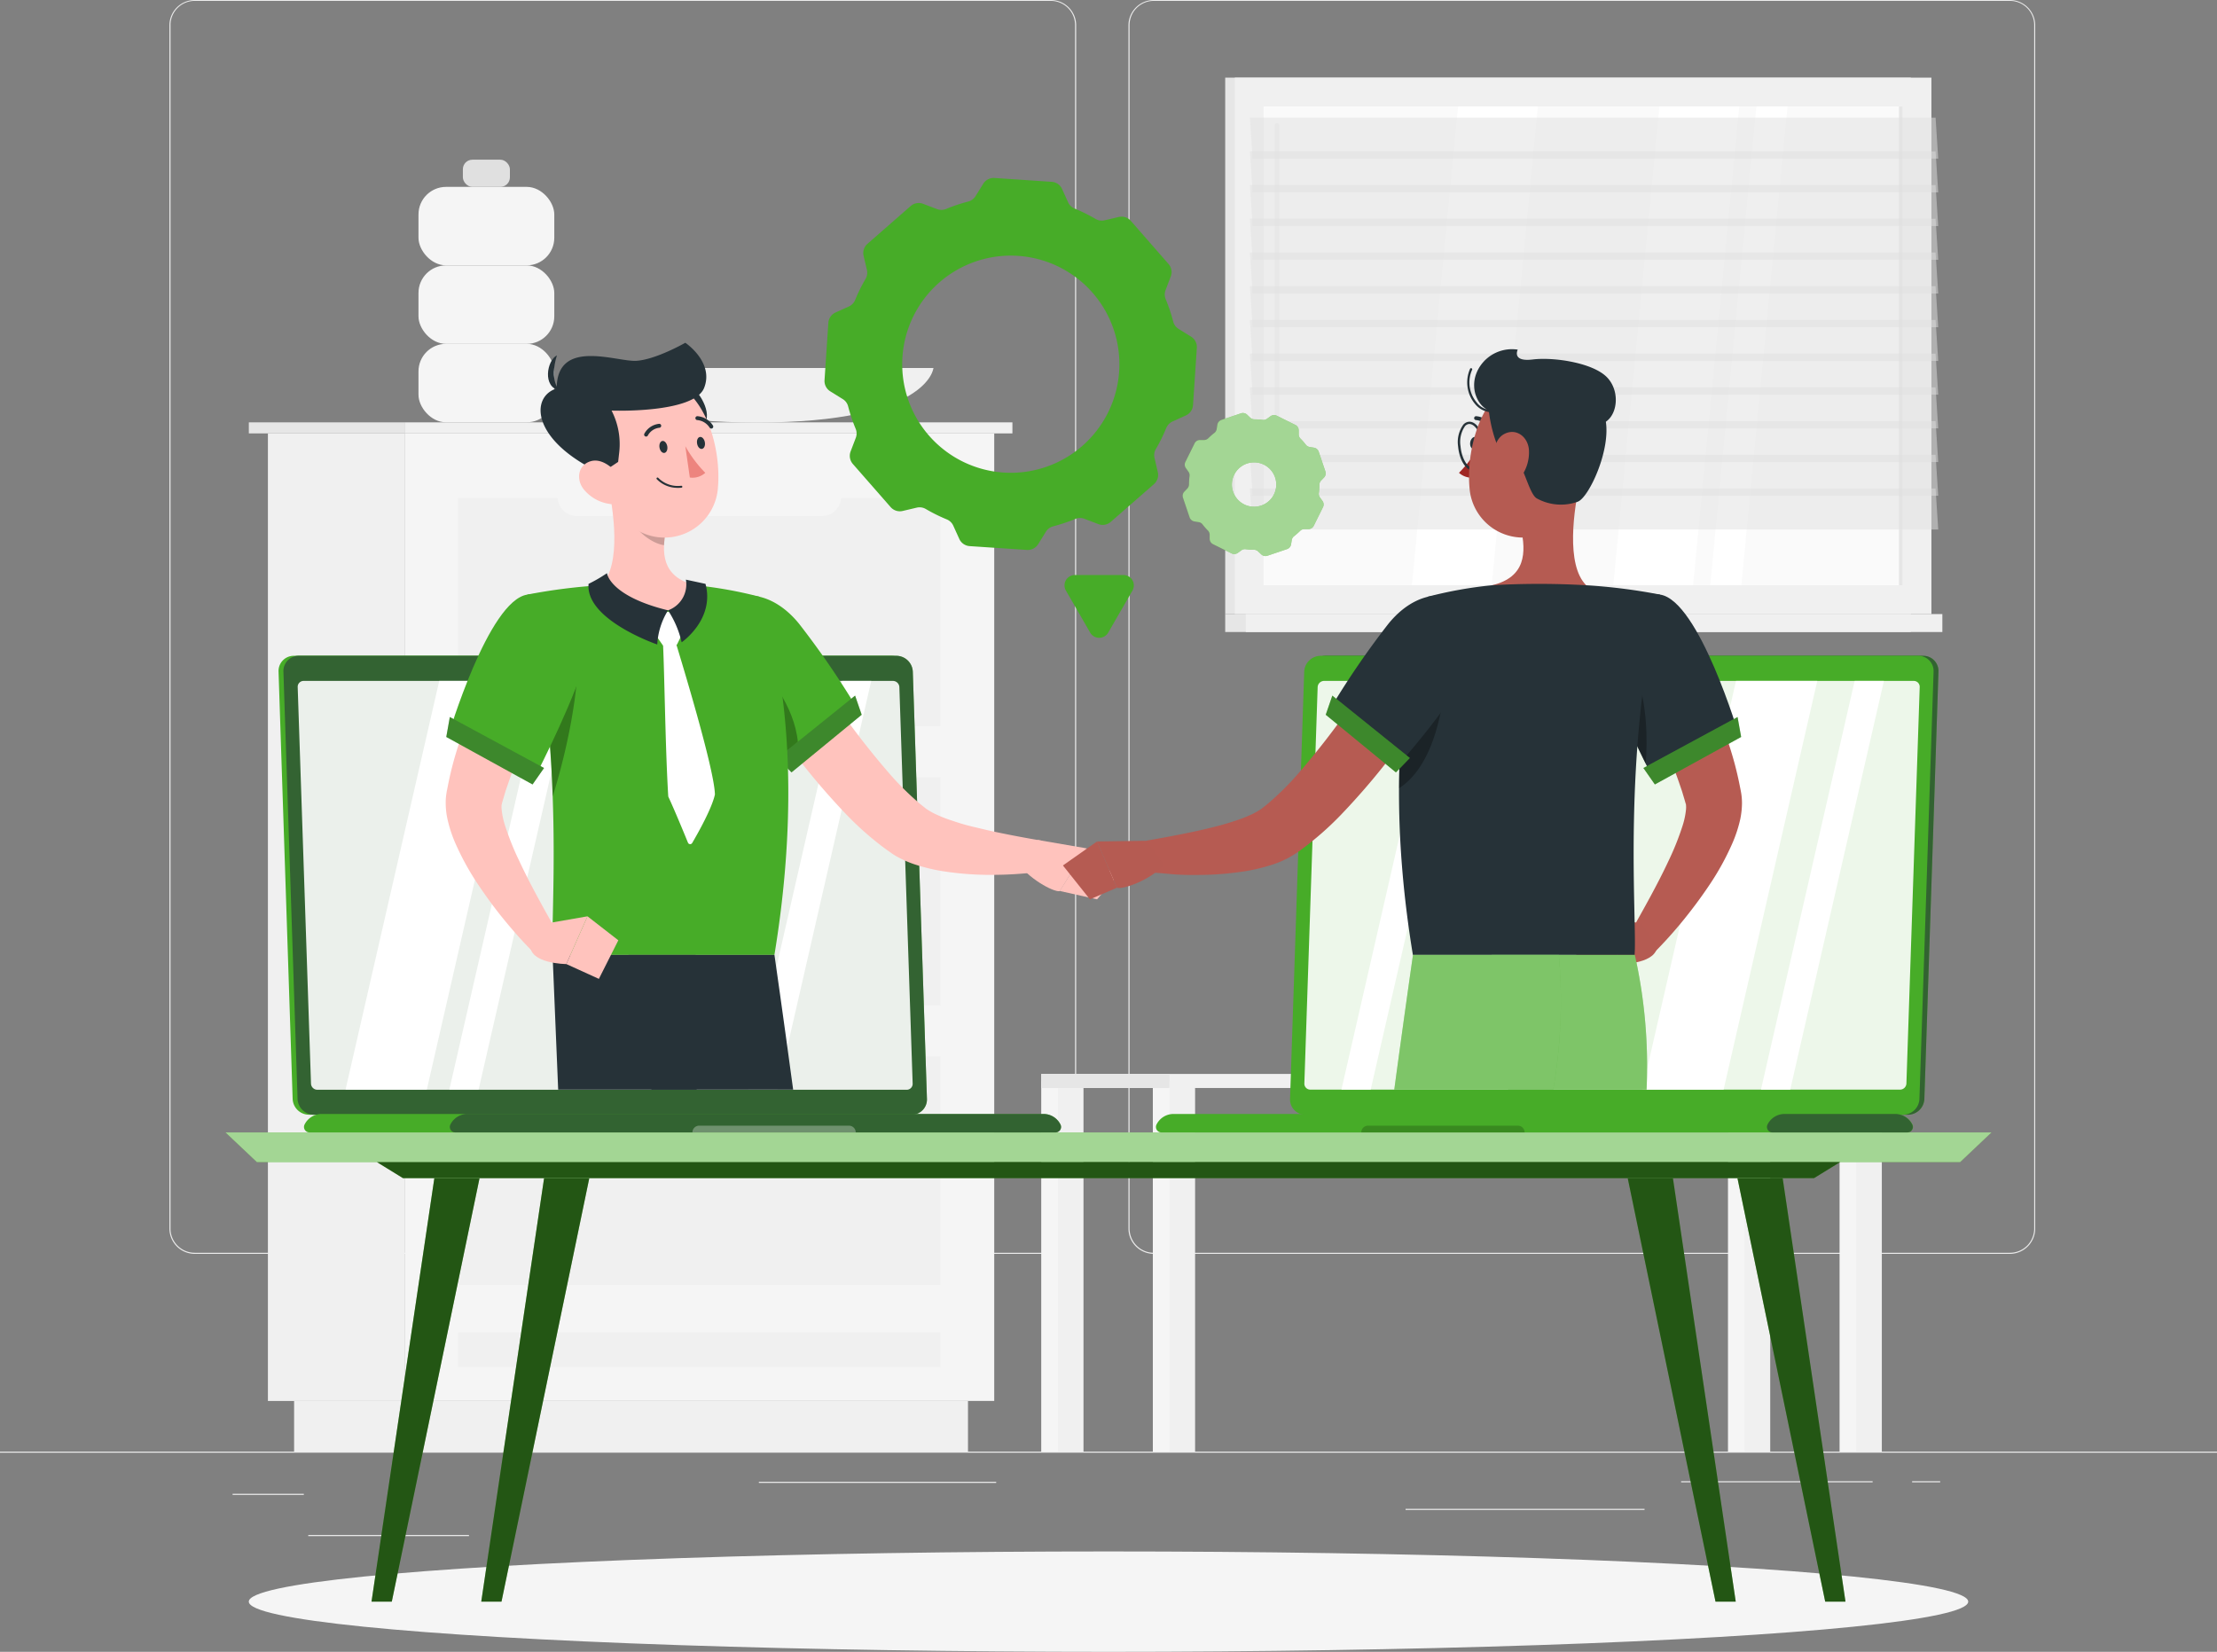<svg xmlns="http://www.w3.org/2000/svg" width="387.57" height="288.786" viewBox="0 0 387.57 288.786">
  <rect x="0" y="0" width="387.57" height="288.786" fill="#808080" stroke="none"/>
  <g id="Live_collaboration-rafiki" data-name="Live collaboration-rafiki" transform="translate(0 -55)">
    <g id="freepik--background-complete--inject-35" transform="translate(0 55)">
      <rect id="Rectangle_6769" data-name="Rectangle 6769" width="387.57" height="0.194" transform="translate(0 253.781)" fill="#ebebeb"/>
      <rect id="Rectangle_6770" data-name="Rectangle 6770" width="12.449" height="0.194" transform="translate(40.664 261.16)" fill="#ebebeb"/>
      <rect id="Rectangle_6771" data-name="Rectangle 6771" width="41.493" height="0.194" transform="translate(132.658 259.06)" fill="#ebebeb"/>
      <rect id="Rectangle_6772" data-name="Rectangle 6772" width="28.099" height="0.194" transform="translate(53.888 268.361)" fill="#ebebeb"/>
      <rect id="Rectangle_6773" data-name="Rectangle 6773" width="33.478" height="0.194" transform="translate(293.887 258.959)" fill="#ebebeb"/>
      <rect id="Rectangle_6774" data-name="Rectangle 6774" width="4.907" height="0.194" transform="translate(334.272 258.959)" fill="#ebebeb"/>
      <rect id="Rectangle_6775" data-name="Rectangle 6775" width="41.772" height="0.194" transform="translate(245.72 263.788)" fill="#ebebeb"/>
      <path id="Path_51642" data-name="Path 51642" d="M192.3,274.21H42.628a4.426,4.426,0,0,1-4.418-4.426V59.387A4.426,4.426,0,0,1,42.628,55H192.3a4.426,4.426,0,0,1,4.426,4.426V269.784A4.426,4.426,0,0,1,192.3,274.21ZM42.628,55.155A4.232,4.232,0,0,0,38.4,59.387v210.4a4.232,4.232,0,0,0,4.225,4.232H192.3a4.24,4.24,0,0,0,4.232-4.232V59.387a4.24,4.24,0,0,0-4.232-4.232Z" transform="translate(-8.592 -55)" fill="#ebebeb"/>
      <path id="Path_51643" data-name="Path 51643" d="M408.606,274.21H258.926a4.434,4.434,0,0,1-4.426-4.426V59.387A4.434,4.434,0,0,1,258.926,55h149.68a4.426,4.426,0,0,1,4.411,4.387v210.4A4.426,4.426,0,0,1,408.606,274.21ZM258.926,55.155a4.24,4.24,0,0,0-4.232,4.232v210.4a4.24,4.24,0,0,0,4.232,4.232h149.68a4.24,4.24,0,0,0,4.232-4.232V59.387a4.24,4.24,0,0,0-4.232-4.232Z" transform="translate(-57.227 -55)" fill="#ebebeb"/>
      <rect id="Rectangle_6776" data-name="Rectangle 6776" width="5.147" height="64.794" transform="translate(302.08 188.987)" fill="#f5f5f5"/>
      <rect id="Rectangle_6777" data-name="Rectangle 6777" width="4.48" height="64.794" transform="translate(304.987 188.987)" fill="#f0f0f0"/>
      <rect id="Rectangle_6778" data-name="Rectangle 6778" width="5.147" height="64.794" transform="translate(182.026 188.987)" fill="#f5f5f5"/>
      <rect id="Rectangle_6779" data-name="Rectangle 6779" width="4.48" height="64.794" transform="translate(184.933 188.987)" fill="#f0f0f0"/>
      <rect id="Rectangle_6780" data-name="Rectangle 6780" width="5.147" height="64.794" transform="translate(321.59 188.987)" fill="#f5f5f5"/>
      <rect id="Rectangle_6781" data-name="Rectangle 6781" width="4.48" height="64.794" transform="translate(324.497 188.987)" fill="#f0f0f0"/>
      <rect id="Rectangle_6782" data-name="Rectangle 6782" width="5.147" height="64.794" transform="translate(201.537 188.987)" fill="#f5f5f5"/>
      <rect id="Rectangle_6783" data-name="Rectangle 6783" width="146.943" height="2.457" transform="translate(328.977 190.212) rotate(180)" fill="#f0f0f0"/>
      <rect id="Rectangle_6784" data-name="Rectangle 6784" width="22.417" height="2.457" transform="translate(204.443 190.212) rotate(180)" fill="#e6e6e6"/>
      <rect id="Rectangle_6785" data-name="Rectangle 6785" width="4.48" height="64.794" transform="translate(204.443 188.987)" fill="#f0f0f0"/>
      <rect id="Rectangle_6786" data-name="Rectangle 6786" width="13.898" height="47.191" transform="translate(241.619 140.564)" fill="#ebebeb"/>
      <path id="Path_51644" data-name="Path 51644" d="M362.855,281.2H316.719L309.75,225.97h46.136Z" transform="translate(-69.65 -93.444)" fill="#e0e0e0"/>
      <path id="Path_51645" data-name="Path 51645" d="M365.914,281.2H318.259L311.29,225.97h47.656Z" transform="translate(-69.996 -93.444)" fill="#f0f0f0"/>
      <path id="Path_51646" data-name="Path 51646" d="M344.587,281.2H335.34l2.6-55.229h9.247Z" transform="translate(-75.404 -93.444)" fill="#fafafa"/>
      <path id="Path_51647" data-name="Path 51647" d="M358.3,281.2h-9.1l2.6-55.229h9.1Z" transform="translate(-78.521 -93.444)" fill="#fafafa"/>
      <rect id="Rectangle_6787" data-name="Rectangle 6787" width="119.86" height="93.784" transform="translate(214.187 13.573)" fill="#e6e6e6"/>
      <rect id="Rectangle_6788" data-name="Rectangle 6788" width="121.775" height="93.784" transform="translate(215.869 13.573)" fill="#f0f0f0"/>
      <rect id="Rectangle_6789" data-name="Rectangle 6789" width="119.86" height="3.139" transform="translate(214.187 107.357)" fill="#e6e6e6"/>
      <rect id="Rectangle_6790" data-name="Rectangle 6790" width="121.775" height="3.139" transform="translate(217.784 107.357)" fill="#f0f0f0"/>
      <rect id="Rectangle_6791" data-name="Rectangle 6791" width="83.715" height="111.706" transform="translate(332.613 18.603) rotate(90)" fill="#fafafa"/>
      <path id="Path_51648" data-name="Path 51648" d="M363.85,162.717l8.061-83.707h13.953L377.8,162.717Z" transform="translate(-81.815 -60.399)" fill="#fff"/>
      <path id="Path_51649" data-name="Path 51649" d="M318.43,162.717l8.061-83.707h13.953l-8.061,83.707Z" transform="translate(-71.602 -60.399)" fill="#fff"/>
      <path id="Path_51650" data-name="Path 51650" d="M287.89,135.184a.388.388,0,0,1-.38-.388V83.118a.388.388,0,0,1,.775,0V134.8a.388.388,0,0,1-.4.388Z" transform="translate(-64.649 -61.235)" fill="#f0f0f0"/>
      <path id="Path_51651" data-name="Path 51651" d="M385.71,162.717l8.061-83.707h5.441l-8.061,83.707Z" transform="translate(-86.731 -60.399)" fill="#fff"/>
      <rect id="Rectangle_6792" data-name="Rectangle 6792" width="83.715" height="0.636" transform="translate(332.613 18.611) rotate(90)" fill="#e6e6e6"/>
      <path id="Path_51652" data-name="Path 51652" d="M402.225,88.7H282.365l-.465-7.17H401.76Z" transform="translate(-63.388 -60.966)" fill="#e0e0e0" opacity="0.5"/>
      <path id="Path_51653" data-name="Path 51653" d="M402.225,103.91H282.365l-.465-7.17H401.76Z" transform="translate(-63.388 -64.386)" fill="#e0e0e0" opacity="0.5"/>
      <path id="Path_51654" data-name="Path 51654" d="M402.225,119.12H282.365l-.465-7.17H401.76Z" transform="translate(-63.388 -67.806)" fill="#e0e0e0" opacity="0.5"/>
      <path id="Path_51655" data-name="Path 51655" d="M402.225,134.33H282.365l-.465-7.17H401.76Z" transform="translate(-63.388 -71.226)" fill="#e0e0e0" opacity="0.5"/>
      <path id="Path_51656" data-name="Path 51656" d="M402.225,149.53H282.365l-.465-7.17H401.76Z" transform="translate(-63.388 -74.644)" fill="#e0e0e0" opacity="0.5"/>
      <path id="Path_51657" data-name="Path 51657" d="M402.225,164.74H282.365l-.465-7.17H401.76Z" transform="translate(-63.388 -78.064)" fill="#e0e0e0" opacity="0.5"/>
      <path id="Path_51658" data-name="Path 51658" d="M402.225,96.31H282.365l-.465-7.17H401.76Z" transform="translate(-63.388 -62.677)" fill="#e0e0e0" opacity="0.5"/>
      <path id="Path_51659" data-name="Path 51659" d="M402.225,111.51H282.365l-.465-7.17H401.76Z" transform="translate(-63.388 -66.095)" fill="#e0e0e0" opacity="0.5"/>
      <path id="Path_51660" data-name="Path 51660" d="M402.225,126.72H282.365l-.465-7.17H401.76Z" transform="translate(-63.388 -69.515)" fill="#e0e0e0" opacity="0.5"/>
      <path id="Path_51661" data-name="Path 51661" d="M402.225,141.93H282.365l-.465-7.17H401.76Z" transform="translate(-63.388 -72.935)" fill="#e0e0e0" opacity="0.5"/>
      <path id="Path_51662" data-name="Path 51662" d="M402.225,157.14H282.365l-.465-7.17H401.76Z" transform="translate(-63.388 -76.355)" fill="#e0e0e0" opacity="0.5"/>
      <path id="Path_51663" data-name="Path 51663" d="M402.225,172.348H282.365l-.465-7.178H401.76Z" transform="translate(-63.388 -79.773)" fill="#e0e0e0" opacity="0.5"/>
      <rect id="Rectangle_6793" data-name="Rectangle 6793" width="23.743" height="13.72" rx="4.82" transform="translate(96.9 60.12) rotate(180)" fill="#f5f5f5"/>
      <rect id="Rectangle_6794" data-name="Rectangle 6794" width="23.743" height="13.72" rx="4.82" transform="translate(96.9 46.392) rotate(180)" fill="#f5f5f5"/>
      <rect id="Rectangle_6795" data-name="Rectangle 6795" width="8.224" height="4.752" rx="1.67" transform="translate(89.141 32.672) rotate(180)" fill="#e0e0e0"/>
      <rect id="Rectangle_6796" data-name="Rectangle 6796" width="23.743" height="13.72" rx="4.82" transform="translate(96.9 73.832) rotate(180)" fill="#f5f5f5"/>
      <path id="Path_51664" data-name="Path 51664" d="M192.578,138s-.775,9.534-30.92,9.534S130.73,138,130.73,138Z" transform="translate(-29.396 -73.663)" fill="#f0f0f0"/>
      <rect id="Rectangle_6797" data-name="Rectangle 6797" width="23.89" height="169.159" transform="translate(46.834 75.77)" fill="#f0f0f0"/>
      <rect id="Rectangle_6798" data-name="Rectangle 6798" width="117.806" height="8.852" transform="translate(51.415 244.929)" fill="#f0f0f0"/>
      <rect id="Rectangle_6799" data-name="Rectangle 6799" width="103.086" height="169.159" transform="translate(173.81 244.921) rotate(180)" fill="#f5f5f5"/>
      <rect id="Rectangle_6800" data-name="Rectangle 6800" width="84.304" height="39.92" transform="translate(164.415 175.794) rotate(180)" fill="#f0f0f0"/>
      <rect id="Rectangle_6801" data-name="Rectangle 6801" width="84.304" height="39.92" transform="translate(164.415 224.62) rotate(180)" fill="#f0f0f0"/>
      <rect id="Rectangle_6802" data-name="Rectangle 6802" width="84.304" height="6.085" transform="translate(164.415 239.015) rotate(180)" fill="#f0f0f0"/>
      <path id="Path_51665" data-name="Path 51665" d="M171.968,232.429h-42.85a3.356,3.356,0,0,1-3.349-3.349h0a3.356,3.356,0,0,1,3.349-3.341h42.85a3.356,3.356,0,0,1,3.349,3.341h0a3.356,3.356,0,0,1-3.349,3.349Z" transform="translate(-28.281 -93.392)" fill="#f5f5f5"/>
      <rect id="Rectangle_6803" data-name="Rectangle 6803" width="84.304" height="39.92" transform="translate(164.415 126.976) rotate(180)" fill="#f0f0f0"/>
      <path id="Path_51666" data-name="Path 51666" d="M171.968,169.447h-42.85a3.356,3.356,0,0,1-3.349-3.349h0a3.356,3.356,0,0,1,3.349-3.349h42.85a3.356,3.356,0,0,1,3.349,3.349h0A3.356,3.356,0,0,1,171.968,169.447Z" transform="translate(-28.281 -79.229)" fill="#f5f5f5"/>
      <path id="Path_51667" data-name="Path 51667" d="M171.968,295.417h-42.85a3.356,3.356,0,0,1-3.349-3.349h0a3.356,3.356,0,0,1,3.349-3.349h42.85a3.356,3.356,0,0,1,3.349,3.349h0a3.356,3.356,0,0,1-3.349,3.349Z" transform="translate(-28.281 -107.554)" fill="#f5f5f5"/>
      <rect id="Rectangle_6804" data-name="Rectangle 6804" width="106.272" height="1.93" transform="translate(70.716 73.84)" fill="#f0f0f0"/>
      <rect id="Rectangle_6805" data-name="Rectangle 6805" width="27.223" height="1.93" transform="translate(70.724 75.77) rotate(180)" fill="#e6e6e6"/>
    </g>
    <g id="freepik--Shadow--inject-35" transform="translate(43.493 326.237)">
      <ellipse id="freepik--path--inject-35" cx="150.292" cy="8.775" rx="150.292" ry="8.775" fill="#f5f5f5"/>
    </g>
    <g id="freepik--Table--inject-35" transform="translate(39.424 252.979)">
      <path id="Path_51668" data-name="Path 51668" d="M354.1,315.6H56.348L50.86,310.41H359.583Z" transform="translate(-50.86 -310.41)" fill="#47ac28"/>
      <path id="Path_51669" data-name="Path 51669" d="M354.1,315.6H56.348L50.86,310.41H359.583Z" transform="translate(-50.86 -310.41)" fill="#fff" opacity="0.5"/>
      <path id="Path_51670" data-name="Path 51670" d="M336.241,319.908H89.56l-4.55-2.8H340.791Z" transform="translate(-58.539 -311.917)" fill="#47ac28"/>
      <path id="Path_51671" data-name="Path 51671" d="M336.241,319.908H89.56l-4.55-2.8H340.791Z" transform="translate(-58.539 -311.917)" opacity="0.5"/>
      <path id="Path_51672" data-name="Path 51672" d="M87.332,394.761H83.79L94.774,320.72h7.9Z" transform="translate(-58.265 -312.728)" fill="#47ac28"/>
      <path id="Path_51673" data-name="Path 51673" d="M87.332,394.761H83.79L94.774,320.72h7.9Z" transform="translate(-58.265 -312.728)" opacity="0.5"/>
      <path id="Path_51674" data-name="Path 51674" d="M112.075,394.761H108.54l10.984-74.041h7.9Z" transform="translate(-63.83 -312.728)" fill="#47ac28"/>
      <path id="Path_51675" data-name="Path 51675" d="M112.075,394.761H108.54l10.984-74.041h7.9Z" transform="translate(-63.83 -312.728)" opacity="0.5"/>
      <path id="Path_51676" data-name="Path 51676" d="M407.19,394.761h3.542L399.749,320.72h-7.9Z" transform="translate(-127.535 -312.728)" fill="#47ac28"/>
      <path id="Path_51677" data-name="Path 51677" d="M407.19,394.761h3.542L399.749,320.72h-7.9Z" transform="translate(-127.535 -312.728)" opacity="0.5"/>
      <path id="Path_51678" data-name="Path 51678" d="M382.448,394.761h3.535L375,320.72h-7.9Z" transform="translate(-121.97 -312.728)" fill="#47ac28"/>
      <path id="Path_51679" data-name="Path 51679" d="M382.448,394.761h3.535L375,320.72h-7.9Z" transform="translate(-121.97 -312.728)" opacity="0.5"/>
    </g>
    <g id="freepik--Gear--inject-35" transform="translate(144.14 86.11)">
      <path id="Path_51680" data-name="Path 51680" d="M215.662,95.139l10.007.674a2.132,2.132,0,0,1,1.814,1.256l1.054,2.325a2.139,2.139,0,0,0,1.155,1.1,28.952,28.952,0,0,1,3.643,1.806,2.155,2.155,0,0,0,1.55.248l2.511-.589a2.155,2.155,0,0,1,2.1.674l6.6,7.55a2.147,2.147,0,0,1,.388,2.178l-.915,2.4a2.147,2.147,0,0,0,.039,1.6,29.223,29.223,0,0,1,1.3,3.876,2.108,2.108,0,0,0,.938,1.287l2.186,1.356a2.132,2.132,0,0,1,1.008,1.961l-.667,10.015a2.124,2.124,0,0,1-1.263,1.806l-2.325,1.054a2.194,2.194,0,0,0-1.1,1.155,27.908,27.908,0,0,1-1.8,3.643,2.132,2.132,0,0,0-.248,1.55l.581,2.5a2.132,2.132,0,0,1-.674,2.1l-7.55,6.6a2.132,2.132,0,0,1-2.17.388l-2.411-.915a2.163,2.163,0,0,0-1.589,0,30.012,30.012,0,0,1-3.876,1.3,2.139,2.139,0,0,0-1.287.938l-1.357,2.186a2.147,2.147,0,0,1-1.969,1.008l-10.007-.667a2.147,2.147,0,0,1-1.814-1.256l-1.054-2.325a2.139,2.139,0,0,0-1.155-1.1,28.951,28.951,0,0,1-3.643-1.806,2.147,2.147,0,0,0-1.55-.248l-2.5.589a2.139,2.139,0,0,1-2.1-.674l-6.612-7.55a2.163,2.163,0,0,1-.388-2.178l.915-2.4a2.124,2.124,0,0,0-.039-1.589,29.718,29.718,0,0,1-1.3-3.876,2.108,2.108,0,0,0-.938-1.287l-2.186-1.357a2.132,2.132,0,0,1-1.008-1.961l.667-10.015a2.155,2.155,0,0,1,1.263-1.814l2.325-1.046a2.139,2.139,0,0,0,1.1-1.155,29.047,29.047,0,0,1,1.806-3.651,2.163,2.163,0,0,0,.256-1.55l-.589-2.5a2.139,2.139,0,0,1,.674-2.1l7.55-6.6a2.139,2.139,0,0,1,2.17-.4l2.411.915a2.124,2.124,0,0,0,1.589,0,28.858,28.858,0,0,1,3.876-1.3,2.178,2.178,0,0,0,1.287-.93l1.356-2.186A2.155,2.155,0,0,1,215.662,95.139Zm-16.084,31.292a18.983,18.983,0,1,0,20.2-17.673A18.983,18.983,0,0,0,199.578,126.431Z" transform="translate(-185.953 -95.135)" fill="#47ac28"/>
      <path id="Path_51681" data-name="Path 51681" d="M273.487,149.367l3.434-1.163a1.07,1.07,0,0,1,1.062.233l.566.543a1.093,1.093,0,0,0,.721.279,10.6,10.6,0,0,1,1.411.093,1.031,1.031,0,0,0,.775-.186l.636-.457a1.07,1.07,0,0,1,1.085-.085l3.248,1.612a1.054,1.054,0,0,1,.589.907v.775a1.07,1.07,0,0,0,.31.713,10.128,10.128,0,0,1,.93,1.062,1.077,1.077,0,0,0,.659.4l.775.124a1.046,1.046,0,0,1,.822.705l1.163,3.434a1.047,1.047,0,0,1-.225,1.062l-.543.566a1.077,1.077,0,0,0-.279.721,10.681,10.681,0,0,1-.093,1.411,1.039,1.039,0,0,0,.178.775l.457.636a1.039,1.039,0,0,1,.093,1.077l-1.612,3.256a1.054,1.054,0,0,1-.907.589h-.775a1.031,1.031,0,0,0-.705.31,13.6,13.6,0,0,1-1.062.93,1.078,1.078,0,0,0-.4.659l-.124.775a1.047,1.047,0,0,1-.705.822l-3.434,1.163a1.046,1.046,0,0,1-1.062-.233l-.574-.535a1.023,1.023,0,0,0-.721-.279,10.572,10.572,0,0,1-1.4-.093,1.031,1.031,0,0,0-.775.178l-.636.457a1.054,1.054,0,0,1-1.085.093l-3.248-1.612a1.054,1.054,0,0,1-.589-.915V169.4a1.07,1.07,0,0,0-.31-.705,10.992,10.992,0,0,1-.93-1.062,1.008,1.008,0,0,0-.659-.4l-.775-.124a1.085,1.085,0,0,1-.829-.705l-1.163-3.442a1.054,1.054,0,0,1,.233-1.054l.543-.566a1.093,1.093,0,0,0,.279-.729,10.686,10.686,0,0,1,.093-1.411,1.046,1.046,0,0,0-.186-.775l-.45-.636a1.039,1.039,0,0,1-.093-1.077l1.612-3.256a1.031,1.031,0,0,1,.907-.581h.775a1.07,1.07,0,0,0,.713-.31,10.994,10.994,0,0,1,1.062-.93,1.078,1.078,0,0,0,.4-.659l.124-.775a1.046,1.046,0,0,1,.7-.829Zm2.054,12.542a3.876,3.876,0,1,0,.195-2.966A3.876,3.876,0,0,0,275.541,161.909Z" transform="translate(-204.115 -107.056)" fill="#47ac28"/>
      <path id="Path_51682" data-name="Path 51682" d="M273.487,149.367l3.434-1.163a1.07,1.07,0,0,1,1.062.233l.566.543a1.093,1.093,0,0,0,.721.279,10.6,10.6,0,0,1,1.411.093,1.031,1.031,0,0,0,.775-.186l.636-.457a1.07,1.07,0,0,1,1.085-.085l3.248,1.612a1.054,1.054,0,0,1,.589.907v.775a1.07,1.07,0,0,0,.31.713,10.128,10.128,0,0,1,.93,1.062,1.077,1.077,0,0,0,.659.4l.775.124a1.046,1.046,0,0,1,.822.705l1.163,3.434a1.047,1.047,0,0,1-.225,1.062l-.543.566a1.077,1.077,0,0,0-.279.721,10.681,10.681,0,0,1-.093,1.411,1.039,1.039,0,0,0,.178.775l.457.636a1.039,1.039,0,0,1,.093,1.077l-1.612,3.256a1.054,1.054,0,0,1-.907.589h-.775a1.031,1.031,0,0,0-.705.31,13.6,13.6,0,0,1-1.062.93,1.078,1.078,0,0,0-.4.659l-.124.775a1.047,1.047,0,0,1-.705.822l-3.434,1.163a1.046,1.046,0,0,1-1.062-.233l-.574-.535a1.023,1.023,0,0,0-.721-.279,10.572,10.572,0,0,1-1.4-.093,1.031,1.031,0,0,0-.775.178l-.636.457a1.054,1.054,0,0,1-1.085.093l-3.248-1.612a1.054,1.054,0,0,1-.589-.915V169.4a1.07,1.07,0,0,0-.31-.705,10.992,10.992,0,0,1-.93-1.062,1.008,1.008,0,0,0-.659-.4l-.775-.124a1.085,1.085,0,0,1-.829-.705l-1.163-3.442a1.054,1.054,0,0,1,.233-1.054l.543-.566a1.093,1.093,0,0,0,.279-.729,10.686,10.686,0,0,1,.093-1.411,1.046,1.046,0,0,0-.186-.775l-.45-.636a1.039,1.039,0,0,1-.093-1.077l1.612-3.256a1.031,1.031,0,0,1,.907-.581h.775a1.07,1.07,0,0,0,.713-.31,10.994,10.994,0,0,1,1.062-.93,1.078,1.078,0,0,0,.4-.659l.124-.775a1.046,1.046,0,0,1,.7-.829Zm2.054,12.542a3.876,3.876,0,1,0,.195-2.966A3.876,3.876,0,0,0,275.541,161.909Z" transform="translate(-204.115 -107.056)" fill="#fff" opacity="0.5"/>
      <path id="Path_51683" data-name="Path 51683" d="M247.692,194.806l4.263-7.387a1.822,1.822,0,0,0-1.55-2.729h-8.527a1.814,1.814,0,0,0-1.55,2.729l4.263,7.387a1.822,1.822,0,0,0,3.1,0Z" transform="translate(-198.124 -115.272)" fill="#47ac28"/>
    </g>
    <g id="freepik--character-1--inject-35" transform="translate(48.692 114.926)">
      <path id="Path_51684" data-name="Path 51684" d="M68.145,283.145h104.5a2.666,2.666,0,0,0,2.674-2.759l-2.473-74.708a2.9,2.9,0,0,0-2.86-2.767H65.494a2.659,2.659,0,0,0-2.674,2.767l2.465,74.708A2.876,2.876,0,0,0,68.145,283.145Z" transform="translate(-62.817 -148.185)" fill="#47ac28"/>
      <path id="Path_51685" data-name="Path 51685" d="M69.245,283.145h104.5a2.666,2.666,0,0,0,2.674-2.759l-2.473-74.708a2.9,2.9,0,0,0-2.86-2.767H66.594a2.666,2.666,0,0,0-2.674,2.767l2.473,74.708a2.876,2.876,0,0,0,2.853,2.759Z" transform="translate(-63.065 -148.185)" fill="#47ac28"/>
      <g id="Group_17450" data-name="Group 17450" transform="translate(0.853 54.725)" opacity="0.6">
        <path id="Path_51686" data-name="Path 51686" d="M69.245,283.145h104.5a2.666,2.666,0,0,0,2.674-2.759l-2.473-74.708a2.9,2.9,0,0,0-2.86-2.767H66.594a2.666,2.666,0,0,0-2.674,2.767l2.473,74.708a2.876,2.876,0,0,0,2.853,2.759Z" transform="translate(-63.918 -202.91)" fill="#263238"/>
      </g>
      <path id="Path_51687" data-name="Path 51687" d="M71.637,306.25h126.2a3.31,3.31,0,0,1,2.977,1.86.953.953,0,0,1-.868,1.364H69.529a.953.953,0,0,1-.876-1.364A3.318,3.318,0,0,1,71.637,306.25Z" transform="translate(-64.108 -171.422)" fill="#47ac28"/>
      <path id="Path_51688" data-name="Path 51688" d="M205.234,306.25H104.527a3.318,3.318,0,0,0-2.984,1.86.953.953,0,0,0,.876,1.364H207.342a.953.953,0,0,0,.868-1.364,3.31,3.31,0,0,0-2.977-1.86Z" transform="translate(-71.504 -171.422)" fill="#263238" opacity="0.6"/>
      <path id="Path_51689" data-name="Path 51689" d="M157.338,308.89h26.2a1.178,1.178,0,0,1,1.17,1.178H156.16A1.178,1.178,0,0,1,157.338,308.89Z" transform="translate(-83.806 -172.016)" fill="#fff" opacity="0.3"/>
      <path id="Path_51690" data-name="Path 51690" d="M174.644,278.955l-2.325-69.3a1.132,1.132,0,0,0-1.116-1.077H68.178a1.031,1.031,0,0,0-1.039,1.1l2.325,69.3a1.116,1.116,0,0,0,1.108,1.077H173.667a1.039,1.039,0,0,0,.977-1.1Z" transform="translate(-63.788 -149.46)" fill="#fff" opacity="0.9"/>
      <path id="Path_51691" data-name="Path 51691" d="M92.138,280.032H77.93L94.309,208.58h14.208Z" transform="translate(-66.215 -149.46)" fill="#fff"/>
      <path id="Path_51692" data-name="Path 51692" d="M106.456,280.032H101.34l16.379-71.452h5.116Z" transform="translate(-71.479 -149.46)" fill="#fff"/>
      <path id="Path_51693" data-name="Path 51693" d="M173.886,280.032H168.77l16.379-71.452h5.108Z" transform="translate(-86.642 -149.46)" fill="#fff"/>
      <path id="Path_51694" data-name="Path 51694" d="M133.82,205.675a.853.853,0,0,0,.837.775.775.775,0,0,0,.775-.775.837.837,0,0,0-.837-.775.775.775,0,0,0-.775.775Z" transform="translate(-78.783 -148.633)" fill="#fff" opacity="0.4"/>
      <path id="Path_51695" data-name="Path 51695" d="M174.008,196.06c1.372,2.2,2.853,4.535,4.333,6.782s3,4.5,4.55,6.7a140.781,140.781,0,0,0,9.744,12.581,49.315,49.315,0,0,0,5.31,5.217l.667.527a4.984,4.984,0,0,0,.457.349,12.486,12.486,0,0,0,1.248.721,23.313,23.313,0,0,0,3.24,1.287,37.822,37.822,0,0,0,3.659,1.062c1.256.287,2.55.62,3.876.891,2.6.55,5.31,1.054,7.922,1.5V239.1c-1.488.217-2.884.326-4.333.426s-2.884.139-4.341.147a53.966,53.966,0,0,1-8.883-.705,32.69,32.69,0,0,1-4.69-1.178,18.308,18.308,0,0,1-2.5-1.07,11.126,11.126,0,0,1-1.31-.775l-1-.7a53.814,53.814,0,0,1-6.9-6.038A123.461,123.461,0,0,1,173.985,215.9q-2.519-3.449-4.852-6.976c-1.55-2.387-3.1-4.728-4.542-7.271Z" transform="translate(-85.702 -146.645)" fill="#ffc3bd"/>
      <path id="Path_51696" data-name="Path 51696" d="M159.9,196.045c-.775,6.806,15.449,23.068,15.449,23.068l10.976-9.162a148.917,148.917,0,0,0-10.658-15.666C169.429,186.557,160.747,188.348,159.9,196.045Z" transform="translate(-84.642 -145.126)" fill="#47ac28"/>
      <path id="Path_51697" data-name="Path 51697" d="M168.769,202.828c-4.333-4.651-6.4-5.852-8.9-4,.333,7.186,15.5,22.223,15.5,22.223C176.365,213.339,172.435,208.378,168.769,202.828Z" transform="translate(-84.64 -147.08)" opacity="0.3"/>
      <path id="Path_51698" data-name="Path 51698" d="M188.919,211.89l1.155,3.349L177.8,225.315,175.37,222.8Z" transform="translate(-88.126 -150.204)" fill="#47ac28"/>
      <path id="Path_51699" data-name="Path 51699" d="M188.919,211.89l1.155,3.349L177.8,225.315,175.37,222.8Z" transform="translate(-88.126 -150.204)" fill="#263238" opacity="0.3"/>
      <path id="Path_51700" data-name="Path 51700" d="M232.977,244.45l8.527,1.465-4.69,7.488c-1.116.178-5.566-2.232-7.534-5.224Z" transform="translate(-100.248 -157.526)" fill="#ffc3bd"/>
      <path id="Path_51701" data-name="Path 51701" d="M248.92,251.394l-3.4,3.86-6.527-1.465,4.682-7.449Z" transform="translate(-102.431 -157.951)" fill="#ffc3bd"/>
      <path id="Path_51702" data-name="Path 51702" d="M159.522,188.938s9.3,21.874,2.6,62.616H123.369c-.473-5.945,2.256-34.959-4.449-62.988a99.169,99.169,0,0,1,12.922-1.635,142.309,142.309,0,0,1,16.472,0,73.74,73.74,0,0,1,11.209,2.008Z" transform="translate(-75.432 -144.538)" fill="#47ac28"/>
      <path id="Path_51703" data-name="Path 51703" d="M127.763,196.762c.775,4.651-.264,15.642-4.217,28.4a184.993,184.993,0,0,0-3.806-32.556v-.054C122.267,192.344,127,192.468,127.763,196.762Z" transform="translate(-75.617 -145.843)" opacity="0.3"/>
      <path id="Path_51704" data-name="Path 51704" d="M136.574,163.07c1.225,5.3,2.6,15.014-.984,18.549,0,0,1.55,4.387,11.395,4.387,10.852,0,5.077-4.387,5.077-4.387-5.961-1.411-5.961-5.8-5.077-9.914Z" transform="translate(-79.181 -139.227)" fill="#ffc3bd"/>
      <path id="Path_51705" data-name="Path 51705" d="M150.255,193.142l2.325,2.457a.5.5,0,0,1,.093.558l-1.163,2.426a.488.488,0,0,1-.426.287l-1.76.085a.488.488,0,0,1-.426-.217l-1.628-2.325a.5.5,0,0,1,0-.6l2.232-2.643a.488.488,0,0,1,.752-.023Z" transform="translate(-81.785 -145.951)" fill="#fff"/>
      <path id="Path_51706" data-name="Path 51706" d="M146.625,190.776a12.627,12.627,0,0,0-1.884,5.969s-12.581-4.3-12.007-10.6a24.92,24.92,0,0,0,3.217-1.868S136.362,188.256,146.625,190.776Z" transform="translate(-78.534 -143.996)" fill="#263238"/>
      <path id="Path_51707" data-name="Path 51707" d="M150.66,191.1a17.17,17.17,0,0,1,2.38,5.589s5.829-3.992,4.17-10.216l-3.426-.736A4.815,4.815,0,0,1,150.66,191.1Z" transform="translate(-82.569 -144.324)" fill="#263238"/>
      <path id="Path_51708" data-name="Path 51708" d="M151.834,200.157c.775,2.573,6.62,21.657,6.767,26.223a.587.587,0,0,1,0,.116c-.543,2.457-2.977,6.767-3.969,8.457a.411.411,0,0,1-.736-.047c-.682-1.667-2.325-5.659-3.411-7.992a.472.472,0,0,1-.039-.14c-.512-8.333-.651-21.293-.907-26.471a.411.411,0,0,1,.411-.434h1.5A.411.411,0,0,1,151.834,200.157Z" transform="translate(-82.317 -147.502)" fill="#fff"/>
      <path id="Path_51709" data-name="Path 51709" d="M142.3,167.61l6.162,5.108a16.675,16.675,0,0,0-.411,2.922c-2.271-.326-5.426-2.8-5.775-5.162A7.751,7.751,0,0,1,142.3,167.61Z" transform="translate(-80.656 -140.248)" opacity="0.2"/>
      <path id="Path_51710" data-name="Path 51710" d="M155.8,142.616c1.465,1.093,3.969,5.713.775,6.922S152.211,139.934,155.8,142.616Z" transform="translate(-83.229 -134.531)" fill="#263238"/>
      <path id="Path_51711" data-name="Path 51711" d="M134.332,151.511c1.465,7.062,1.969,11.255,6.1,14.5a9.371,9.371,0,0,0,15.224-6.612c.6-6.55-1.907-16.991-9.3-19.053a9.48,9.48,0,0,0-12.022,11.162Z" transform="translate(-78.845 -134.024)" fill="#ffc3bd"/>
      <path id="Path_51712" data-name="Path 51712" d="M132.516,155.115l2.961-1.977.194-1.721a12.821,12.821,0,0,0-1.341-7.248h0s14.394.535,16.177-3.969-3.287-7.891-3.287-7.891-5.093,2.922-8.527,3.155-13.953-4.062-13.953,4.829c-4.651,1.434-4.5,9.085,7.751,14.821" transform="translate(-76.107 -132.31)" fill="#263238"/>
      <path id="Path_51713" data-name="Path 51713" d="M125.635,141.281s-1.907-1.512-.488-6.131C123.4,136.018,122.565,140.739,125.635,141.281Z" transform="translate(-76.481 -132.949)" fill="#263238"/>
      <path id="Path_51714" data-name="Path 51714" d="M131.461,163.965a7.17,7.17,0,0,0,4.651,2.519c2.4.256,3.1-1.961,2.062-4-.961-1.829-3.364-4.17-5.581-3.48S130.027,162.221,131.461,163.965Z" transform="translate(-78.059 -138.285)" fill="#ffc3bd"/>
      <path id="Path_51715" data-name="Path 51715" d="M170.531,293.927H145.765c-2.225-13.441-4.015-23.557-4.015-23.557h25.51S168.694,280.315,170.531,293.927Z" transform="translate(-80.566 -163.354)" fill="#263238"/>
      <path id="Path_51716" data-name="Path 51716" d="M125.6,293.927c-.558-13.441-.977-23.557-.977-23.557h25.006s.124,10.24.178,23.557Z" transform="translate(-76.714 -163.354)" fill="#263238"/>
      <path id="Path_51717" data-name="Path 51717" d="M148.725,155.573c.085.581.457,1.015.837.977s.62-.55.535-1.124-.457-1.015-.837-.977S148.64,154.992,148.725,155.573Z" transform="translate(-82.13 -137.288)" fill="#263238"/>
      <path id="Path_51718" data-name="Path 51718" d="M157.2,154.673c.085.581.457,1.015.837.969s.62-.543.535-1.116-.457-1.015-.837-.977S157.11,154.069,157.2,154.673Z" transform="translate(-84.035 -137.085)" fill="#263238"/>
      <path id="Path_51719" data-name="Path 51719" d="M154.56,155.64a21.952,21.952,0,0,0,3.488,4.651,3.305,3.305,0,0,1-2.7.822Z" transform="translate(-83.446 -137.556)" fill="#ed847e"/>
      <path id="Path_51720" data-name="Path 51720" d="M151.224,164.483a5.682,5.682,0,0,0,1.2,0,.171.171,0,0,0,.155-.186.178.178,0,0,0-.194-.155,4.806,4.806,0,0,1-4.015-1.38.173.173,0,0,0-.264.225A4.992,4.992,0,0,0,151.224,164.483Z" transform="translate(-81.986 -139.144)" fill="#263238"/>
      <path id="Path_51721" data-name="Path 51721" d="M145.58,152.815a.333.333,0,0,0,.333-.171,2.6,2.6,0,0,1,2.015-1.364.349.349,0,0,0,.326-.364.341.341,0,0,0-.357-.326,3.31,3.31,0,0,0-2.581,1.713.341.341,0,0,0,.132.473A.263.263,0,0,0,145.58,152.815Z" transform="translate(-81.357 -136.42)" fill="#263238"/>
      <path id="Path_51722" data-name="Path 51722" d="M159.574,151.04a.364.364,0,0,0,.233-.062.349.349,0,0,0,.093-.473,3.535,3.535,0,0,0-2.721-1.636.341.341,0,1,0-.008.682,2.852,2.852,0,0,1,2.155,1.333.364.364,0,0,0,.248.155Z" transform="translate(-83.957 -136.034)" fill="#263238"/>
      <path id="Path_51723" data-name="Path 51723" d="M122.185,201.438l-1.721,2.977q-.868,1.55-1.7,3.1-1.674,3.1-3.209,6.248c-1.008,2.1-1.969,4.209-2.829,6.333-.411,1.054-.829,2.116-1.186,3.178l-.55,1.589-.457,1.55-.116.4-.062.2v.047a.262.262,0,0,1-.054.171,4.411,4.411,0,0,0,0,.915,13.441,13.441,0,0,0,.574,2.713,47.539,47.539,0,0,0,2.48,6.2c1.961,4.209,4.349,8.457,6.7,12.6l-4.287,3.349c-1.829-1.837-3.473-3.705-5.085-5.674s-3.1-4.015-4.566-6.2a46.665,46.665,0,0,1-3.876-7.046,22.974,22.974,0,0,1-1.426-4.356,13.425,13.425,0,0,1-.295-2.752,9.689,9.689,0,0,1,.124-1.659l.062-.4.054-.248.1-.5a58.731,58.731,0,0,1,2.039-7.751c.822-2.5,1.783-4.9,2.806-7.271s2.147-4.651,3.349-6.93c.6-1.124,1.217-2.24,1.86-3.356s1.279-2.17,2.046-3.356Z" transform="translate(-71.295 -146.519)" fill="#ffc3bd"/>
      <path id="Path_51724" data-name="Path 51724" d="M114.912,189.071c-6.821,1-13.852,24.75-13.852,24.75l14.681,8.131s5.945-11.3,8.782-19.689C127.492,193.474,122.221,188,114.912,189.071Z" transform="translate(-71.416 -145.043)" fill="#47ac28"/>
      <path id="Path_51725" data-name="Path 51725" d="M101.27,216.72l-.62,3.488,15.084,8.3,2.008-2.876Z" transform="translate(-71.324 -151.29)" fill="#47ac28"/>
      <path id="Path_51726" data-name="Path 51726" d="M101.27,216.72l-.62,3.488,15.084,8.3,2.008-2.876Z" transform="translate(-71.324 -151.29)" fill="#263238" opacity="0.3"/>
      <path id="Path_51727" data-name="Path 51727" d="M122.392,262.926l7.209-1.256-3.7,8.348s-6.589-.039-6.286-3.434Z" transform="translate(-75.587 -161.398)" fill="#ffc3bd"/>
      <path id="Path_51728" data-name="Path 51728" d="M136.815,265.863l-3.4,6.744-5.69-2.589,3.7-8.348Z" transform="translate(-77.413 -161.398)" fill="#ffc3bd"/>
    </g>
    <g id="freepik--character-2--inject-35" transform="translate(185.817 116.05)">
      <path id="Path_51729" data-name="Path 51729" d="M399.22,283.145h-104.5a2.666,2.666,0,0,1-2.674-2.759l2.473-74.708a2.9,2.9,0,0,1,2.86-2.767H401.871a2.659,2.659,0,0,1,2.674,2.767l-2.465,74.708A2.876,2.876,0,0,1,399.22,283.145Z" transform="translate(-251.486 -149.309)" fill="#47ac28"/>
      <path id="Path_51730" data-name="Path 51730" d="M399.22,283.145h-104.5a2.666,2.666,0,0,1-2.674-2.759l2.473-74.708a2.9,2.9,0,0,1,2.86-2.767H401.871a2.659,2.659,0,0,1,2.674,2.767l-2.465,74.708A2.876,2.876,0,0,1,399.22,283.145Z" transform="translate(-251.486 -149.309)" fill="#263238" opacity="0.6"/>
      <path id="Path_51731" data-name="Path 51731" d="M398.12,283.145h-104.5a2.666,2.666,0,0,1-2.674-2.759l2.473-74.708a2.9,2.9,0,0,1,2.86-2.767H400.771a2.666,2.666,0,0,1,2.674,2.767l-2.473,74.708a2.876,2.876,0,0,1-2.853,2.759Z" transform="translate(-251.239 -149.309)" fill="#47ac28"/>
      <path id="Path_51732" data-name="Path 51732" d="M389.97,306.25H263.77a3.31,3.31,0,0,0-2.977,1.86.953.953,0,0,0,.868,1.364H392.079a.953.953,0,0,0,.876-1.364,3.318,3.318,0,0,0-2.984-1.86Z" transform="translate(-244.438 -172.546)" fill="#47ac28"/>
      <path id="Path_51733" data-name="Path 51733" d="M420.956,306.25H401.577a3.318,3.318,0,0,0-2.984,1.86.953.953,0,0,0,.876,1.364h23.557a.953.953,0,0,0,.876-1.364A3.318,3.318,0,0,0,420.956,306.25Z" transform="translate(-275.423 -172.546)" fill="#263238" opacity="0.6"/>
      <path id="Path_51734" data-name="Path 51734" d="M334.38,308.89h-26.2a1.178,1.178,0,0,0-1.17,1.178h28.548a1.178,1.178,0,0,0-1.178-1.178Z" transform="translate(-254.851 -173.139)" opacity="0.2"/>
      <path id="Path_51735" data-name="Path 51735" d="M294.17,278.955l2.325-69.3a1.132,1.132,0,0,1,1.116-1.077H400.705a1.031,1.031,0,0,1,1.039,1.077l-2.325,69.3a1.116,1.116,0,0,1-1.108,1.077H295.216a1.039,1.039,0,0,1-1.046-1.077Z" transform="translate(-251.963 -150.584)" fill="#fff" opacity="0.9"/>
      <path id="Path_51736" data-name="Path 51736" d="M384.6,280.032H370.39l16.379-71.452h14.208Z" transform="translate(-269.102 -150.584)" fill="#fff"/>
      <path id="Path_51737" data-name="Path 51737" d="M307.646,280.032H302.53l16.379-71.452h5.108Z" transform="translate(-253.843 -150.584)" fill="#fff"/>
      <path id="Path_51738" data-name="Path 51738" d="M402.266,280.032H397.15l16.379-71.452h5.116Z" transform="translate(-275.12 -150.584)" fill="#fff"/>
      <path id="Path_51739" data-name="Path 51739" d="M365.712,205.675a.853.853,0,0,1-.837.775.775.775,0,0,1-.775-.775.837.837,0,0,1,.837-.775A.775.775,0,0,1,365.712,205.675Z" transform="translate(-267.688 -149.756)" opacity="0.4"/>
      <path id="Path_51740" data-name="Path 51740" d="M351.524,163.07c-1.217,5.3-2.6,15.014.992,18.549,0,0-1.55,4.387-11.395,4.387-10.852,0-5.077-4.387-5.077-4.387,5.961-1.411,5.961-5.8,5.069-9.914Z" transform="translate(-261.034 -140.35)" fill="#b55b52"/>
      <path id="Path_51741" data-name="Path 51741" d="M374.132,195.56c.775,1.186,1.411,2.225,2.046,3.356s1.263,2.232,1.868,3.356c1.194,2.263,2.325,4.566,3.349,6.93s1.984,4.775,2.8,7.271a58.749,58.749,0,0,1,2.046,7.751l.1.5.047.248.07.4a11.554,11.554,0,0,1,.124,1.659,14.6,14.6,0,0,1-.295,2.752,22.965,22.965,0,0,1-1.434,4.356,45.969,45.969,0,0,1-3.876,7.046c-1.442,2.163-2.961,4.209-4.573,6.2a75.824,75.824,0,0,1-5.085,5.674l-4.279-3.349c2.325-4.147,4.736-8.395,6.7-12.6a47.463,47.463,0,0,0,2.473-6.2,13.44,13.44,0,0,0,.574-2.713,4.014,4.014,0,0,0,0-.915c0-.085,0-.163-.062-.171v-.047l-.054-.2-.116-.4-.465-1.55-.543-1.589c-.364-1.062-.775-2.124-1.194-3.178-.86-2.124-1.822-4.232-2.822-6.333s-2.1-4.178-3.209-6.248q-.822-1.55-1.7-3.1l-1.721-2.969Z" transform="translate(-267.868 -147.656)" fill="#b65b52"/>
      <path id="Path_51742" data-name="Path 51742" d="M371.367,189.071c6.821,1,13.844,24.75,13.844,24.75l-14.673,8.131s-5.953-11.263-8.782-19.689C358.779,193.474,364.081,188,371.367,189.071Z" transform="translate(-266.971 -146.167)" fill="#263238"/>
      <path id="Path_51743" data-name="Path 51743" d="M368.348,205.9l-1.108,10.154c1.108,2.442,2.194,4.651,3.039,6.395C370.6,218.38,370.589,211.76,368.348,205.9Z" transform="translate(-268.394 -149.981)" opacity="0.3"/>
      <path id="Path_51744" data-name="Path 51744" d="M387.094,216.72l.628,3.488-15.084,8.3-2.008-2.876Z" transform="translate(-269.156 -152.414)" fill="#47ac28"/>
      <path id="Path_51745" data-name="Path 51745" d="M387.094,216.72l.628,3.488-15.084,8.3-2.008-2.876Z" transform="translate(-269.156 -152.414)" fill="#263238" opacity="0.3"/>
      <path id="Path_51746" data-name="Path 51746" d="M368.037,262.926l-7.217-1.256,3.705,8.348s6.581-.039,6.279-3.434Z" transform="translate(-266.95 -162.522)" fill="#b55b52"/>
      <path id="Path_51747" data-name="Path 51747" d="M353.88,265.863l3.387,6.744,5.7-2.589-3.705-8.348Z" transform="translate(-265.39 -162.522)" fill="#b55b52"/>
      <path id="Path_51748" data-name="Path 51748" d="M320.542,188.938s-9.3,21.874-2.6,62.616H356.7c.473-5.945-2.263-34.959,4.449-62.988a99.4,99.4,0,0,0-12.906-1.636,142.309,142.309,0,0,0-16.472,0,73.721,73.721,0,0,0-11.232,2.008Z" transform="translate(-256.763 -145.662)" fill="#263238"/>
      <path id="Path_51749" data-name="Path 51749" d="M316.4,213.078a131.656,131.656,0,0,0-.86,14.766c5.271-3.434,7.147-11.309,7.891-17.014Z" transform="translate(-256.769 -151.09)" opacity="0.3"/>
      <path id="Path_51750" data-name="Path 51750" d="M312.99,201.659c-1.481,2.542-2.977,4.883-4.542,7.271s-3.17,4.705-4.852,6.976a123.544,123.544,0,0,1-11.085,13.317,54.253,54.253,0,0,1-6.891,6.038l-1.008.7c-.434.264-.884.55-1.3.775a18.813,18.813,0,0,1-2.5,1.07,32.7,32.7,0,0,1-4.69,1.178,53.9,53.9,0,0,1-8.883.705,42.443,42.443,0,0,1-4.333-.147c-1.434-.147-2.853-.209-4.341-.426v-5.426c2.612-.45,5.325-.953,7.914-1.5q1.953-.407,3.876-.891c1.279-.326,2.5-.667,3.659-1.062a22.94,22.94,0,0,0,3.24-1.287,12.486,12.486,0,0,0,1.248-.721c.194-.116.31-.24.465-.349l.667-.527a50.785,50.785,0,0,0,5.31-5.217,143.742,143.742,0,0,0,9.743-12.581c1.55-2.2,3.046-4.449,4.55-6.7s2.953-4.581,4.333-6.782Z" transform="translate(-243.956 -147.771)" fill="#b65b52"/>
      <path id="Path_51751" data-name="Path 51751" d="M325.749,196.046c.775,6.806-14.4,23.316-14.4,23.316l-12.007-9.395A148.228,148.228,0,0,1,309.99,194.3C316.223,186.558,324.889,188.348,325.749,196.046Z" transform="translate(-253.126 -146.25)" fill="#263238"/>
      <path id="Path_51752" data-name="Path 51752" d="M300.145,211.89l-1.155,3.349,12.271,10.077,2.434-2.519Z" transform="translate(-253.047 -151.328)" fill="#47ac28"/>
      <path id="Path_51753" data-name="Path 51753" d="M300.145,211.89l-1.155,3.349,12.271,10.077,2.434-2.519Z" transform="translate(-253.047 -151.328)" fill="#263238" opacity="0.3"/>
      <path id="Path_51754" data-name="Path 51754" d="M256.053,244.63l-8.643.124,3.48,8.092c1.07.349,5.845-1.349,8.247-4Z" transform="translate(-241.449 -158.69)" fill="#b55b52"/>
      <path id="Path_51755" data-name="Path 51755" d="M239.72,248.984l4.721,5.922,4.721-2.031-3.48-8.085Z" transform="translate(-239.72 -158.726)" fill="#b55b52"/>
      <path id="Path_51756" data-name="Path 51756" d="M332.946,154.673c-.085.581-.457,1.015-.837.969s-.62-.543-.543-1.116.465-1.015.845-.977S333.031,154.069,332.946,154.673Z" transform="translate(-260.369 -138.209)" fill="#263238"/>
      <path id="Path_51757" data-name="Path 51757" d="M332.546,155.64a21.8,21.8,0,0,1-3.5,4.651,3.325,3.325,0,0,0,2.705.822Z" transform="translate(-259.807 -138.68)" fill="#a02724"/>
      <path id="Path_51758" data-name="Path 51758" d="M331.5,158.678c-1.294,0-2.465-1.868-2.674-4.256a5.209,5.209,0,0,1,.9-3.775,1.457,1.457,0,0,1,1.085-.527h0c1.294,0,2.465,1.86,2.674,4.248h0a5.193,5.193,0,0,1-.884,3.783,1.488,1.488,0,0,1-1.085.527Zm-.7-8.17h0a1.078,1.078,0,0,0-.775.4,4.852,4.852,0,0,0-.775,3.488c.186,2.116,1.233,3.876,2.325,3.876h0a1.085,1.085,0,0,0,.775-.4,4.79,4.79,0,0,0,.775-3.48c-.225-2.093-1.271-3.876-2.325-3.876Z" transform="translate(-259.743 -137.439)" fill="#263238"/>
      <path id="Path_51759" data-name="Path 51759" d="M335.2,151.04a.349.349,0,0,0,.326-.535,3.535,3.535,0,0,0-2.721-1.636.341.341,0,1,0-.008.682,2.853,2.853,0,0,1,2.155,1.333A.364.364,0,0,0,335.2,151.04Z" transform="translate(-260.573 -137.157)" fill="#263238"/>
      <path id="Path_51760" data-name="Path 51760" d="M352.719,151.512c-1.473,7.062-1.969,11.255-6.108,14.5a9.371,9.371,0,0,1-15.216-6.612c-.6-6.55,1.9-16.991,9.3-19.053a9.488,9.488,0,0,1,12.022,11.162Z" transform="translate(-260.315 -135.149)" fill="#b55b52"/>
      <path id="Path_51761" data-name="Path 51761" d="M363.5,293.927a89.236,89.236,0,0,0-2.054-23.557H336.44a94.281,94.281,0,0,1,2.86,23.557Z" transform="translate(-261.468 -164.478)" fill="#47ac28"/>
      <path id="Path_51762" data-name="Path 51762" d="M363.5,293.927a89.236,89.236,0,0,0-2.054-23.557H336.44a94.281,94.281,0,0,1,2.86,23.557Z" transform="translate(-261.468 -164.478)" fill="#fff" opacity="0.3"/>
      <path id="Path_51763" data-name="Path 51763" d="M338.385,153.451c-1.38-.69-3.1-7.581-2.628-10.03s6.031-5.085,11.5-4.093,7.813,2.907,8.875,7.883c1.093,5.162-2.891,13.759-4.86,14.425a8.713,8.713,0,0,1-7.155-.6C342.353,159.954,341.439,152.032,338.385,153.451Z" transform="translate(-261.297 -134.964)" fill="#263238"/>
      <path id="Path_51764" data-name="Path 51764" d="M336.212,144.689c-2.666.155-5.209-4.093-2.759-7.883a6.7,6.7,0,0,1,6.635-2.969s-1.116,2.178,2.6,1.721,10.65.581,13.069,3.186c2.992,3.209,1.186,9.519-3.318,7.968S336.212,144.689,336.212,144.689Z" transform="translate(-260.574 -133.76)" fill="#263238"/>
      <path id="Path_51765" data-name="Path 51765" d="M335.148,145.772a3.93,3.93,0,0,1-2.884-1.473,5.86,5.86,0,0,1-.884-6.085.2.2,0,1,1,.364.147,5.426,5.426,0,0,0,.814,5.682,3.271,3.271,0,0,0,3.155,1.271.2.2,0,0,1,.093.38,2.736,2.736,0,0,1-.659.078Z" transform="translate(-260.223 -134.734)" fill="#263238"/>
      <path id="Path_51766" data-name="Path 51766" d="M343.025,155.553a7.193,7.193,0,0,1-1.651,5.046c-1.55,1.837-3.62.729-4.248-1.481-.566-1.992-.434-5.341,1.651-6.372S342.863,153.313,343.025,155.553Z" transform="translate(-261.558 -137.957)" fill="#b55b52"/>
      <path id="Path_51767" data-name="Path 51767" d="M314.45,293.927h27.789a91.344,91.344,0,0,0,.984-23.557h-25.5S316.287,280.315,314.45,293.927Z" transform="translate(-256.524 -164.478)" fill="#47ac28"/>
      <path id="Path_51768" data-name="Path 51768" d="M314.45,293.927h27.789a91.344,91.344,0,0,0,.984-23.557h-25.5S316.287,280.315,314.45,293.927Z" transform="translate(-256.524 -164.478)" fill="#fff" opacity="0.3"/>
    </g>
  </g>
</svg>

